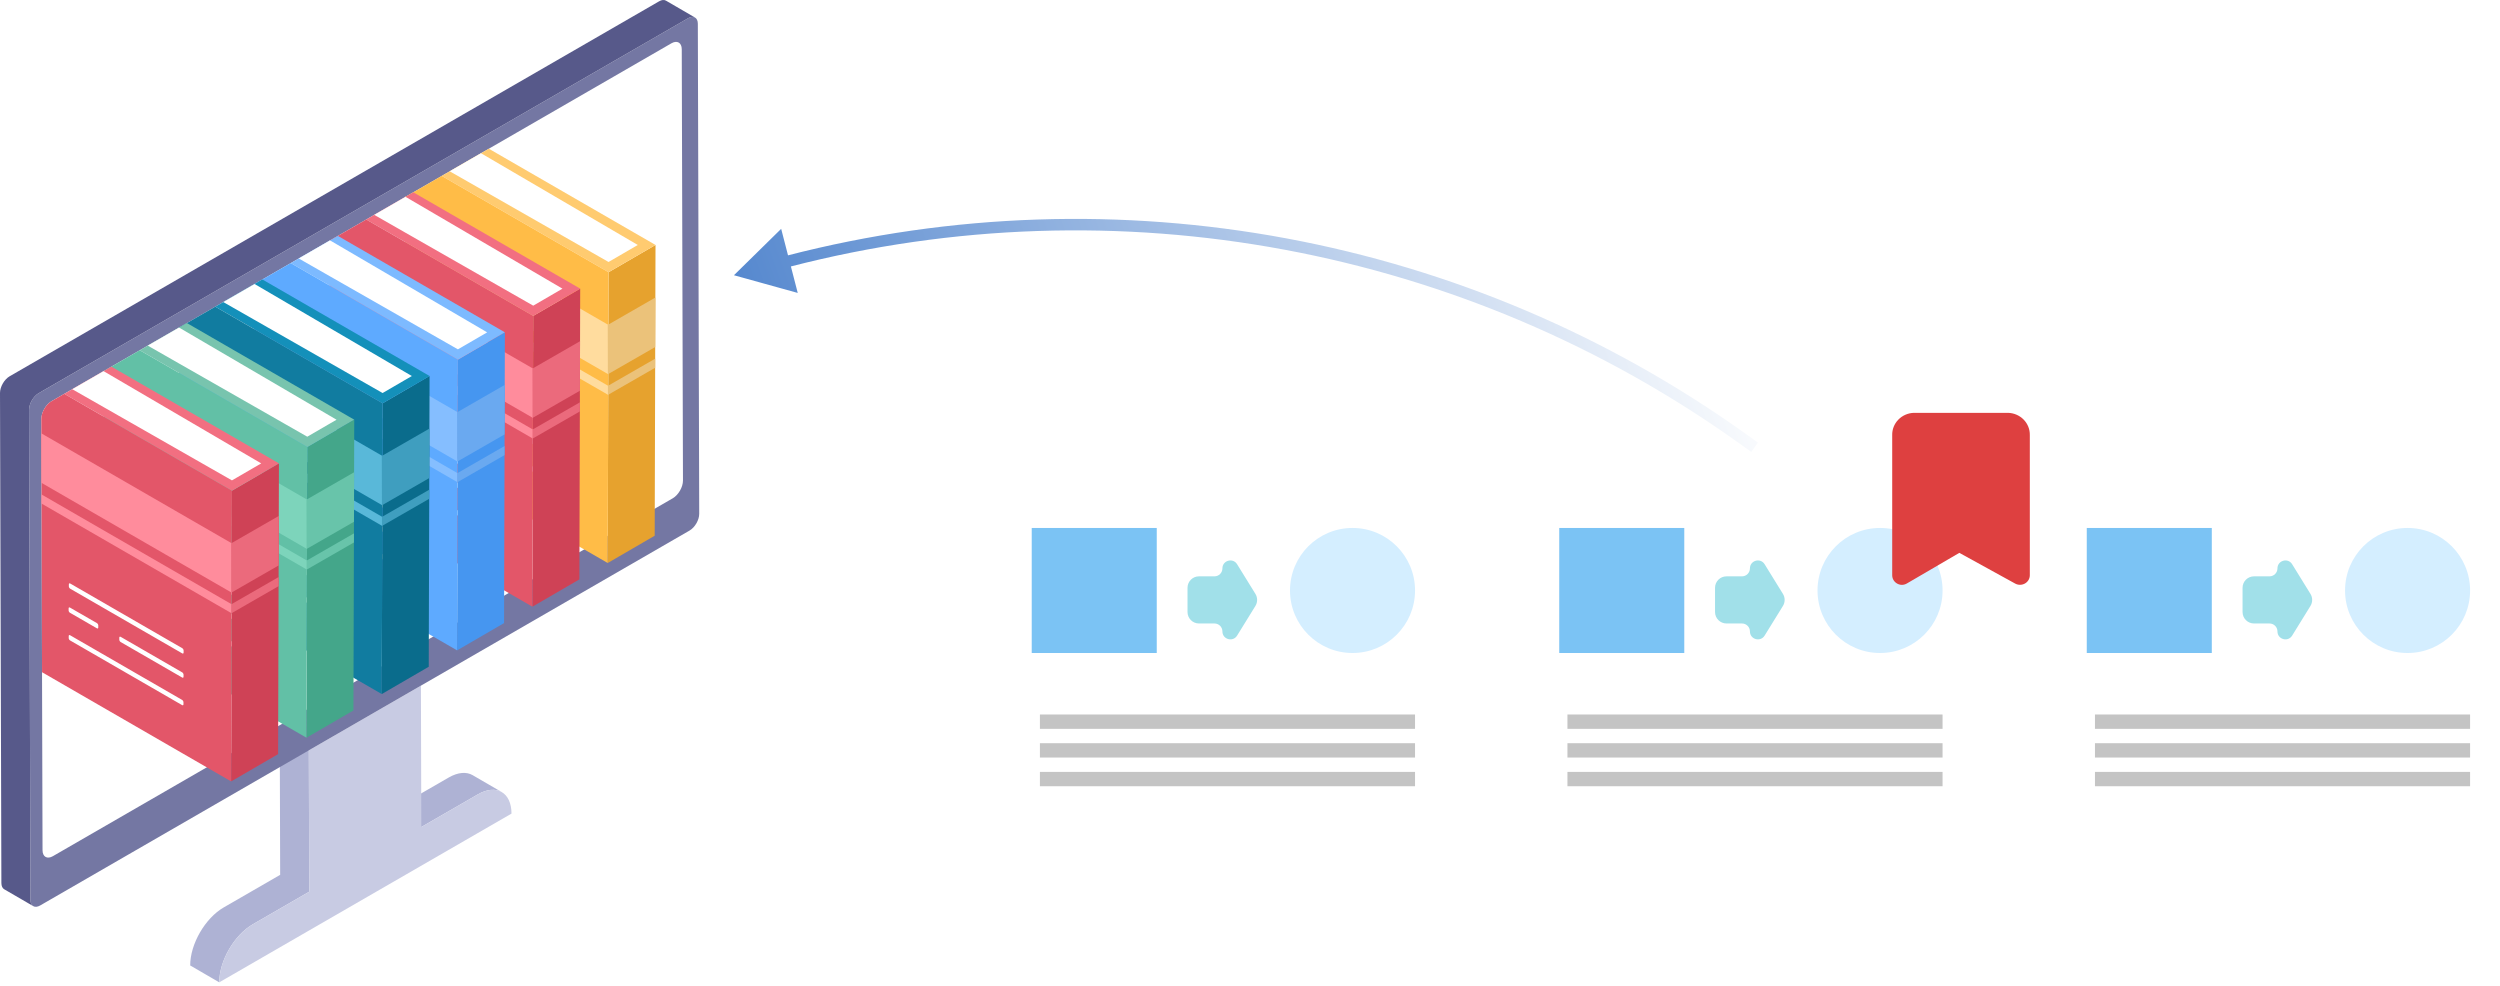 <svg width="218" height="86" viewBox="0 0 218 86" fill="none" xmlns="http://www.w3.org/2000/svg">
<g filter="url(#filter0_d_694_47009)">
<path d="M88 44C88 43.448 88.448 43 89 43H124C124.552 43 125 43.448 125 44V69.705C125 70.258 124.552 70.705 124 70.705H89C88.448 70.705 88 70.258 88 69.705V44Z" fill="white"/>
</g>
<rect x="89.966" y="46.039" width="10.903" height="10.903" fill="#7BC3F4"/>
<circle cx="117.94" cy="51.49" r="5.452" fill="#D4EEFF"/>
<path fill-rule="evenodd" clip-rule="evenodd" d="M106.594 55.06C106.594 55.757 107.509 56.017 107.875 55.424L109.472 52.838C109.671 52.516 109.671 52.109 109.472 51.787L107.875 49.201C107.509 48.607 106.594 48.867 106.594 49.565C106.594 49.947 106.284 50.257 105.902 50.257H104.551C103.998 50.257 103.551 50.704 103.551 51.257V53.368C103.551 53.92 103.998 54.368 104.551 54.368H105.902C106.284 54.368 106.594 54.678 106.594 55.06Z" fill="#A1E0E9"/>
<rect x="90.681" y="62.304" width="32.71" height="1.251" fill="#C4C4C4"/>
<rect x="90.681" y="64.807" width="32.71" height="1.251" fill="#C4C4C4"/>
<rect x="90.681" y="67.309" width="32.71" height="1.251" fill="#C4C4C4"/>
<g filter="url(#filter1_d_694_47009)">
<path d="M134 44C134 43.448 134.448 43 135 43H170C170.552 43 171 43.448 171 44V69.705C171 70.258 170.552 70.705 170 70.705H135C134.448 70.705 134 70.258 134 69.705V44Z" fill="white"/>
</g>
<rect x="135.966" y="46.039" width="10.903" height="10.903" fill="#7BC3F4"/>
<circle cx="163.94" cy="51.49" r="5.452" fill="#D4EEFF"/>
<path fill-rule="evenodd" clip-rule="evenodd" d="M152.594 55.06C152.594 55.757 153.509 56.017 153.875 55.424L155.472 52.838C155.671 52.516 155.671 52.109 155.472 51.787L153.875 49.201C153.509 48.607 152.594 48.867 152.594 49.565C152.594 49.947 152.284 50.257 151.902 50.257H150.551C149.998 50.257 149.551 50.704 149.551 51.257V53.368C149.551 53.92 149.998 54.368 150.551 54.368H151.902C152.284 54.368 152.594 54.678 152.594 55.06Z" fill="#A1E0E9"/>
<rect x="136.681" y="62.304" width="32.71" height="1.251" fill="#C4C4C4"/>
<rect x="136.681" y="64.807" width="32.71" height="1.251" fill="#C4C4C4"/>
<rect x="136.681" y="67.309" width="32.71" height="1.251" fill="#C4C4C4"/>
<g filter="url(#filter2_d_694_47009)">
<path d="M180 44C180 43.448 180.448 43 181 43H216C216.552 43 217 43.448 217 44V69.705C217 70.258 216.552 70.705 216 70.705H181C180.448 70.705 180 70.258 180 69.705V44Z" fill="white"/>
</g>
<rect x="181.966" y="46.039" width="10.903" height="10.903" fill="#7BC3F4"/>
<circle cx="209.94" cy="51.49" r="5.452" fill="#D4EEFF"/>
<path fill-rule="evenodd" clip-rule="evenodd" d="M198.594 55.06C198.594 55.757 199.509 56.017 199.875 55.424L201.472 52.838C201.671 52.516 201.671 52.109 201.472 51.787L199.875 49.201C199.509 48.607 198.594 48.867 198.594 49.565C198.594 49.947 198.284 50.257 197.902 50.257H196.551C195.998 50.257 195.551 50.704 195.551 51.257V53.368C195.551 53.92 195.998 54.368 196.551 54.368H197.902C198.284 54.368 198.594 54.678 198.594 55.06Z" fill="#A1E0E9"/>
<rect x="182.681" y="62.304" width="32.71" height="1.251" fill="#C4C4C4"/>
<rect x="182.681" y="64.807" width="32.71" height="1.251" fill="#C4C4C4"/>
<rect x="182.681" y="67.309" width="32.71" height="1.251" fill="#C4C4C4"/>
<path d="M165.858 51C165.71 51 165.566 50.962 165.438 50.892C165.305 50.819 165.195 50.714 165.118 50.587C165.041 50.459 165.001 50.314 165 50.167V37.942C164.989 37.442 165.18 36.958 165.533 36.594C165.886 36.231 166.372 36.017 166.886 36H175.114C175.628 36.017 176.114 36.231 176.467 36.594C176.82 36.958 177.011 37.442 177 37.942V50.167C176.999 50.312 176.959 50.455 176.883 50.581C176.808 50.706 176.701 50.811 176.571 50.883C176.441 50.956 176.293 50.995 176.142 50.995C175.992 50.995 175.844 50.956 175.714 50.883L170.854 48.208L166.286 50.875C166.157 50.953 166.009 50.996 165.858 51Z" fill="#DE4040"/>
<path d="M41.215 67.595C40.682 67.285 39.944 67.329 39.129 67.799L34.205 70.642L36.739 72.115L41.663 69.272C42.478 68.801 43.216 68.758 43.749 69.067L41.215 67.595ZM26.929 65.432L24.395 63.96L24.43 76.286L19.506 79.129C17.887 80.063 16.58 82.328 16.585 84.188L19.119 85.66C19.114 83.8 20.421 81.536 22.04 80.601L26.964 77.758L26.929 65.432Z" fill="#AEB2D4"/>
<path d="M41.663 69.272L36.739 72.114L36.704 59.788L26.929 65.432L26.964 77.758L22.04 80.601C20.421 81.536 19.114 83.8 19.119 85.66L44.603 70.946C44.598 69.087 43.282 68.337 41.663 69.272Z" fill="#C8CBE3"/>
<path d="M59.556 41.902C59.558 42.473 59.157 43.166 58.663 43.452L57.095 44.357L53 46.721L50.942 47.91L50.528 48.149L46.433 50.513L44.361 51.71L43.96 51.941L39.865 54.305L37.778 55.51L37.392 55.733L33.297 58.097L31.195 59.312L30.826 59.524L26.731 61.889L24.614 63.112L24.258 63.317L20.163 65.681L18.03 66.912L4.61 74.661C4.114 74.946 3.711 74.715 3.709 74.144L3.666 58.619L3.624 43.913L3.623 43.12L3.619 42.106L3.607 37.791L3.603 36.533C3.602 35.962 4.001 35.268 4.497 34.981L5.604 34.343L6.301 33.94L9.032 32.364L9.058 32.348L9.712 31.971L12.187 30.541L12.885 30.138L15.615 28.562L15.624 28.558L16.295 28.169L18.77 26.741L19.468 26.338L22.192 24.766L22.196 24.762L22.878 24.369L25.352 22.941L26.05 22.538L28.759 20.974L28.778 20.962L29.46 20.569L31.933 19.141L31.935 19.14L32.633 18.737L35.327 17.182L35.361 17.163L36.043 16.769L38.517 15.34L39.215 14.937L41.943 13.363L42.625 12.968L58.549 3.775C59.045 3.489 59.447 3.72 59.449 4.29L59.556 41.902Z" fill="white"/>
<path d="M60.851 2.07C60.85 1.535 60.471 1.319 60.004 1.588L3.375 34.283C2.909 34.553 2.532 35.205 2.533 35.739L2.655 78.475C2.656 79.011 3.035 79.227 3.501 78.958L26.928 65.432L36.704 59.788L60.131 46.263C60.597 45.993 60.974 45.341 60.972 44.806L60.851 2.07ZM58.662 43.453L4.61 74.66C4.114 74.946 3.711 74.716 3.709 74.144L3.603 36.533C3.601 35.962 4.001 35.268 4.497 34.982L58.549 3.775C59.044 3.489 59.447 3.719 59.449 4.29L59.555 41.902C59.557 42.473 59.157 43.167 58.662 43.453Z" fill="#7477A3"/>
<path d="M58.072 0.057C57.918 -0.032 57.706 -0.02 57.471 0.116L0.841 32.811C0.375 33.08 -0.001 33.733 4.26619e-06 34.267L0.121 77.003C0.122 77.269 0.216 77.456 0.367 77.544L2.901 79.016C2.749 78.928 2.655 78.741 2.655 78.475L2.534 35.739C2.532 35.205 2.909 34.553 3.375 34.283L60.005 1.588C60.239 1.453 60.452 1.44 60.605 1.529L58.072 0.057Z" fill="#57598A"/>
<path d="M57.161 21.361L57.148 25.945L57.135 30.261L57.133 31.275L57.131 32.067L57.089 46.714L52.994 49.094L53.035 34.422L53.038 33.63L53.04 32.615L53.053 28.3L53.066 23.74L57.161 21.361Z" fill="#E6A22E"/>
<path d="M57.16 21.36L53.065 23.74L38.517 15.339L39.215 14.937L41.943 13.363L42.625 12.968L57.16 21.36Z" fill="#FFCB70"/>
<path d="M55.615 21.362L53.065 22.845L39.215 14.937L41.943 13.362L55.615 21.362Z" fill="white"/>
<path d="M53.065 23.74L53.052 28.301V28.334L53.039 32.616V32.635L53.038 33.63V33.647L53.035 34.422V34.437L52.999 46.721L52.993 49.094L50.942 47.91L50.53 47.673L46.447 45.315L43.984 43.892L40.338 41.788L39.902 41.536L39.875 41.52L37.437 40.113L35.264 38.858V38.587L35.267 37.759V37.576L35.269 37.306L35.279 34.053L35.28 33.275V33.156L35.282 32.42L35.285 31.789V31.532L35.287 31L35.29 29.989L35.293 28.681L35.296 27.817L35.301 25.687L35.304 24.781L35.306 24.201L35.308 23.944L35.309 23.411L35.311 22.4L35.314 21.092V21.091L35.317 20.271L35.324 18.099L35.327 17.182V17.141L35.361 17.162L36.042 16.769L38.517 15.339L53.065 23.74Z" fill="#FFBC47"/>
<path d="M53.053 28.334L53.04 32.635L35.311 22.4L35.324 18.099L53.053 28.334Z" fill="#FFDC9E"/>
<path d="M53.038 33.647L53.035 34.436L35.307 24.201L35.309 23.411L53.038 33.647Z" fill="#FFDC9E"/>
<path d="M57.148 25.945L57.135 30.261L53.04 32.615L53.006 32.635L52.994 28.335L53.053 28.3L57.148 25.945Z" fill="#EBC27A"/>
<path d="M57.133 31.275L57.131 32.067L53.035 34.422L53.011 34.436L53.008 33.647L53.038 33.63L57.133 31.275Z" fill="#EBC27A"/>
<path d="M48.73 37.931L38.959 32.289C38.894 32.252 38.841 32.161 38.842 32.086L38.842 31.904C38.842 31.829 38.895 31.799 38.96 31.837L48.731 37.478C48.796 37.516 48.848 37.606 48.848 37.681L48.848 37.863C48.847 37.938 48.795 37.968 48.73 37.931ZM38.947 36.347L48.718 41.988C48.783 42.026 48.836 42.117 48.835 42.191L48.835 42.373C48.835 42.448 48.782 42.478 48.717 42.441L38.946 36.799C38.881 36.762 38.828 36.671 38.829 36.596L38.829 36.414C38.829 36.34 38.882 36.309 38.947 36.347ZM48.724 40.037L43.358 36.939C43.293 36.901 43.24 36.81 43.24 36.736L43.241 36.553C43.241 36.479 43.294 36.449 43.359 36.486L48.725 39.584C48.79 39.622 48.842 39.713 48.842 39.788L48.842 39.97C48.842 40.044 48.789 40.074 48.724 40.037ZM38.939 33.934L41.291 35.292C41.355 35.329 41.407 35.42 41.407 35.495L41.407 35.677C41.406 35.751 41.354 35.782 41.289 35.744L38.937 34.386C38.872 34.349 38.82 34.258 38.82 34.183L38.82 34.001C38.821 33.927 38.874 33.897 38.939 33.934Z" fill="white"/>
<path d="M50.593 25.17L50.58 29.754L50.568 34.07L50.566 35.084L50.563 35.876L50.521 50.523L46.426 52.903L46.468 38.231L46.47 37.439L46.473 36.424L46.485 32.11L46.498 27.549L50.593 25.17Z" fill="#CF4256"/>
<path d="M50.594 25.17L49.087 26.044V26.046L46.499 27.549L35.314 21.092L31.933 19.141L31.934 19.139L32.632 18.736L35.327 17.181V17.141L35.36 17.162L36.042 16.769L50.594 25.17Z" fill="#F26F81"/>
<path d="M49.047 25.171L48.314 25.598L46.497 26.654L35.317 20.27L32.633 18.736L35.327 17.181V17.141L35.361 17.162L49.047 25.171Z" fill="white"/>
<path d="M46.499 27.548V27.55L46.494 28.856L46.491 29.867V29.868L46.489 30.658L46.484 32.11V32.144L46.473 36.175V36.627L46.47 37.439V37.456L46.468 38.232V38.282L46.467 38.734L46.462 40.686L46.46 41.138L46.447 45.315L46.433 50.513L46.427 52.903L44.361 51.71L43.962 51.479L39.879 49.123L37.416 47.7L33.773 45.596L33.335 45.343L33.306 45.327L30.87 43.921L28.698 42.666V42.396L28.701 41.568V41.385L28.703 41.116L28.712 37.863L28.714 37.085V36.966L28.715 36.229L28.719 35.599V35.342L28.72 34.808L28.723 33.797L28.727 32.491L28.73 31.627L28.735 29.496L28.738 28.591L28.739 28.01V27.753L28.741 27.221L28.744 26.21L28.748 24.902L28.749 24.08L28.756 21.907L28.759 20.974V20.951L28.778 20.962L29.46 20.569L31.933 19.141L31.934 19.139L35.314 21.091V21.092L46.499 27.548Z" fill="#E35669"/>
<path d="M46.485 32.144L46.473 36.444L28.744 26.209L28.756 21.908L46.485 32.144Z" fill="#FF8C9C"/>
<path d="M46.47 37.456L46.468 38.245L28.739 28.01L28.741 27.22L46.47 37.456Z" fill="#FF8C9C"/>
<path d="M50.58 29.754L50.568 34.07L46.473 36.424L46.439 36.444L46.426 32.144L46.485 32.109L50.58 29.754Z" fill="#EB6A7C"/>
<path d="M50.566 35.084L50.563 35.876L46.468 38.231L46.443 38.245L46.441 37.456L46.47 37.439L50.566 35.084Z" fill="#EB6A7C"/>
<path d="M42.162 41.74L32.391 36.098C32.326 36.061 32.274 35.97 32.274 35.895L32.275 35.713C32.275 35.639 32.328 35.609 32.393 35.646L42.164 41.287C42.229 41.325 42.281 41.416 42.281 41.49L42.28 41.672C42.28 41.747 42.227 41.777 42.162 41.74ZM32.38 40.156L42.151 45.797C42.216 45.835 42.268 45.925 42.268 46L42.268 46.182C42.267 46.257 42.215 46.287 42.15 46.249L32.379 40.608C32.314 40.571 32.261 40.48 32.261 40.405L32.262 40.223C32.262 40.149 32.315 40.118 32.38 40.156ZM42.156 43.846L36.79 40.748C36.725 40.71 36.673 40.619 36.673 40.545L36.674 40.363C36.674 40.288 36.727 40.258 36.792 40.295L42.158 43.394C42.223 43.431 42.275 43.522 42.275 43.597L42.275 43.779C42.274 43.853 42.221 43.883 42.156 43.846ZM32.371 37.743L34.723 39.101C34.788 39.139 34.84 39.229 34.84 39.304L34.839 39.486C34.839 39.561 34.786 39.591 34.722 39.554L32.37 38.196C32.305 38.158 32.252 38.067 32.253 37.993L32.253 37.81C32.253 37.736 32.306 37.706 32.371 37.743Z" fill="white"/>
<path d="M44.026 28.979L44.013 33.563L44 37.879L43.998 38.893L43.996 39.685L43.954 54.332L39.859 56.712L39.9 42.04L39.903 41.248L39.905 40.233L39.917 35.919L39.931 31.358L44.026 28.979Z" fill="#4696F0"/>
<path d="M44.026 28.978L43.804 29.108H43.803L42.518 29.854L39.931 31.358L35.293 28.681L28.748 24.902L25.352 22.941L26.05 22.538L28.759 20.974V20.951L28.778 20.962L29.46 20.569L35.308 23.944L44.026 28.978Z" fill="#7DBAFF"/>
<path d="M42.481 28.981L41.746 29.408L39.929 30.462L35.296 27.817L28.749 24.08L26.05 22.538L28.759 20.974V20.951L28.778 20.962L35.304 24.781L42.481 28.981Z" fill="white"/>
<path d="M39.931 31.358L39.928 32.396V32.666L39.926 32.848L39.924 33.676L39.923 34.466V34.503L39.921 34.955L39.918 35.918V35.952L39.915 36.905L39.913 37.358L39.905 39.985V40.437L39.903 41.248V41.265L39.902 41.536L39.9 42.04V42.09L39.899 42.542L39.894 44.494L39.892 44.946L39.879 49.123L39.865 54.305L39.858 56.712L37.777 55.51L37.394 55.289L33.313 52.933L30.85 51.51L27.205 49.406L26.767 49.152L26.738 49.136L24.302 47.73L22.13 46.476V46.206L22.133 45.378V45.195L22.134 44.925L22.144 41.673V41.671L22.146 40.893V40.776L22.147 40.039L22.151 39.407V39.15L22.152 38.617L22.155 37.606L22.159 36.298L22.162 35.435L22.167 33.306L22.17 32.399L22.171 31.818L22.173 31.563L22.174 31.029L22.176 30.018L22.179 28.71L22.183 27.888L22.189 25.717L22.192 24.766V24.761L22.195 24.762L22.877 24.369L25.352 22.941L28.747 24.902L35.293 28.681L39.931 31.358Z" fill="#5EAAFF"/>
<path d="M39.917 35.953L39.905 40.253L22.176 30.018L22.189 25.717L39.917 35.953Z" fill="#85BEFF"/>
<path d="M39.903 41.265L39.901 42.054L22.172 31.819L22.174 31.029L39.903 41.265Z" fill="#85BEFF"/>
<path d="M44.013 33.563L44 37.879L39.905 40.233L39.871 40.253L39.859 35.953L39.917 35.919L44.013 33.563Z" fill="#6AA9F0"/>
<path d="M43.998 38.893L43.996 39.685L39.9 42.041L39.876 42.054L39.873 41.265L39.903 41.248L43.998 38.893Z" fill="#6AA9F0"/>
<path d="M35.595 45.549L25.824 39.907C25.759 39.87 25.706 39.779 25.706 39.704L25.707 39.522C25.707 39.448 25.76 39.418 25.825 39.455L35.596 45.096C35.661 45.134 35.714 45.225 35.713 45.299L35.713 45.481C35.712 45.556 35.66 45.586 35.595 45.549ZM25.812 43.965L35.583 49.606C35.648 49.644 35.7 49.734 35.7 49.809L35.7 49.991C35.7 50.066 35.647 50.096 35.582 50.059L25.811 44.417C25.746 44.38 25.693 44.289 25.694 44.214L25.694 44.032C25.694 43.958 25.747 43.928 25.812 43.965ZM35.589 47.655L30.223 44.557C30.158 44.519 30.105 44.428 30.105 44.354L30.106 44.172C30.106 44.097 30.159 44.067 30.224 44.104L35.59 47.203C35.655 47.24 35.707 47.331 35.707 47.406L35.707 47.588C35.706 47.662 35.654 47.693 35.589 47.655ZM25.803 41.552L28.155 42.91C28.22 42.948 28.272 43.038 28.272 43.113L28.271 43.295C28.271 43.37 28.218 43.4 28.154 43.363L25.802 42.005C25.737 41.967 25.685 41.876 25.685 41.802L25.685 41.62C25.686 41.545 25.738 41.515 25.803 41.552Z" fill="white"/>
<path d="M37.459 32.788L37.445 37.372L37.433 41.688L37.431 42.702L37.428 43.494L37.386 58.141L33.291 60.521L33.333 45.849L33.336 45.057L33.338 44.042L33.35 39.728L33.363 35.167L37.459 32.788Z" fill="#0A6C8C"/>
<path d="M37.458 32.787L37.236 32.916L35.953 33.662L35.279 34.053L33.363 35.167L28.727 32.49L22.18 28.71L18.77 26.741L19.468 26.338L22.192 24.765V24.761L22.196 24.762L22.878 24.369L28.74 27.753L35.285 31.532L37.458 32.787Z" fill="#1490BA"/>
<path d="M35.913 32.789L35.28 33.156L35.179 33.216L33.363 34.272L28.73 31.627L22.183 27.888L19.468 26.338L22.192 24.765V24.761L22.195 24.762L28.738 28.591L35.282 32.42L35.913 32.789Z" fill="white"/>
<path d="M33.363 35.167L33.36 36.204V36.474L33.358 36.656L33.356 37.484L33.355 38.276V38.311L33.353 38.763L33.35 39.728V39.761L33.347 40.715L33.345 41.167L33.342 42.315L33.339 43.791V43.793L33.337 44.025V44.245L33.336 45.057V45.343L33.334 45.85V45.9L33.332 46.352V46.602L33.328 48.303L33.326 48.756L33.313 52.933L33.297 58.097L33.291 60.522L31.195 59.312L30.827 59.1L26.745 56.743L24.282 55.319L20.636 53.215L20.199 52.964L20.172 52.947L15.562 50.285V50.014L15.565 49.186V49.003L15.566 48.733L15.578 44.704L15.583 43.217L15.584 42.427L15.587 41.416L15.592 40.108L15.594 39.245L15.6 37.114L15.603 36.209L15.605 35.628V35.373L15.607 34.838L15.608 33.827L15.611 32.52V32.518L15.615 31.698L15.621 29.527L15.624 28.569V28.558L16.295 28.169L18.77 26.741L22.18 28.71L28.727 32.491L33.363 35.167Z" fill="#117CA0"/>
<path d="M33.35 39.762L33.338 44.062L15.609 33.827L15.621 29.526L33.35 39.762Z" fill="#59B8D9"/>
<path d="M33.336 45.074L33.333 45.863L15.604 35.628L15.607 34.838L33.336 45.074Z" fill="#59B8D9"/>
<path d="M37.445 37.372L37.433 41.688L33.338 44.042L33.304 44.062L33.291 39.762L33.35 39.728L37.445 37.372Z" fill="#3F9EBF"/>
<path d="M37.431 42.702L37.428 43.494L33.333 45.849L33.308 45.863L33.306 45.074L33.335 45.057L37.431 42.702Z" fill="#3F9EBF"/>
<path d="M29.027 49.358L19.256 43.716C19.191 43.679 19.139 43.588 19.139 43.513L19.14 43.331C19.14 43.257 19.193 43.227 19.258 43.264L29.029 48.905C29.093 48.943 29.146 49.033 29.146 49.108L29.145 49.29C29.145 49.365 29.092 49.395 29.027 49.358ZM19.245 47.774L29.016 53.415C29.081 53.453 29.133 53.544 29.133 53.618L29.132 53.8C29.132 53.875 29.079 53.905 29.014 53.868L19.243 48.227C19.178 48.189 19.126 48.098 19.126 48.023L19.127 47.841C19.127 47.767 19.18 47.736 19.245 47.774ZM29.021 51.464L23.655 48.366C23.59 48.328 23.538 48.237 23.538 48.163L23.538 47.981C23.539 47.906 23.591 47.876 23.656 47.913L29.022 51.011C29.087 51.049 29.14 51.14 29.14 51.215L29.139 51.397C29.139 51.471 29.086 51.501 29.021 51.464ZM19.236 45.361L21.588 46.719C21.652 46.757 21.705 46.847 21.704 46.922L21.704 47.104C21.704 47.179 21.651 47.209 21.587 47.172L19.235 45.814C19.17 45.776 19.117 45.685 19.117 45.611L19.118 45.429C19.118 45.354 19.171 45.324 19.236 45.361Z" fill="white"/>
<path d="M30.891 36.597L30.878 41.181L30.865 45.497L30.863 46.511L30.861 47.303L30.819 61.95L26.724 64.33L26.765 49.659L26.768 48.866L26.77 47.851L26.783 43.537L26.796 38.976L30.891 36.597Z" fill="#44A68A"/>
<path d="M30.891 36.597L30.67 36.725L29.384 37.471V37.473L28.712 37.863L26.796 38.977L22.159 36.298L15.611 32.519V32.518L12.187 30.541L12.885 30.138L15.614 28.562L15.624 28.557L16.295 28.169L22.173 31.563L28.718 35.342L30.891 36.597Z" fill="#78C4AE"/>
<path d="M29.346 36.599L28.714 36.966L28.611 37.025L26.795 38.081L22.162 35.435L15.615 31.698L12.885 30.138L15.615 28.562L15.624 28.569L28.715 36.229L29.346 36.599Z" fill="white"/>
<path d="M26.796 38.975V38.977L26.793 40.013V40.285L26.791 40.466L26.79 41.295L26.788 42.085V42.12L26.787 42.573L26.784 43.537V43.571L26.78 44.524L26.779 44.975L26.775 46.126L26.772 47.602L26.771 47.833V48.055L26.767 48.866V49.152L26.766 49.659V49.709L26.764 50.161L26.759 52.113L26.758 52.565L26.745 56.742L26.73 61.889L26.724 64.329L24.614 63.111L24.259 62.906L20.177 60.55L8.995 54.093L8.998 52.995L9 52.543L9.016 47.026V47.024L9.018 46.235L9.021 45.224L9.032 40.923L9.037 39.437L9.039 38.648L9.042 37.637L9.045 36.329L9.048 35.507L9.055 33.334L9.058 32.378V32.348L9.713 31.971L12.187 30.541L15.611 32.518V32.519L22.159 36.298L26.796 38.975Z" fill="#62C0A6"/>
<path d="M26.783 43.571L26.77 47.871L9.041 37.636L9.054 33.335L26.783 43.571Z" fill="#7DD4BB"/>
<path d="M26.768 48.883L26.765 49.672L9.037 39.437L9.039 38.647L26.768 48.883Z" fill="#7DD4BB"/>
<path d="M30.878 41.181L30.865 45.497L26.77 47.851L26.736 47.871L26.724 43.571L26.783 43.536L30.878 41.181Z" fill="#68C4AA"/>
<path d="M30.863 46.511L30.861 47.303L26.765 49.658L26.741 49.672L26.738 48.883L26.768 48.866L30.863 46.511Z" fill="#68C4AA"/>
<path d="M22.46 53.167L12.689 47.526C12.624 47.488 12.571 47.397 12.572 47.322L12.572 47.14C12.572 47.066 12.625 47.035 12.69 47.073L22.461 52.714C22.526 52.752 22.579 52.843 22.578 52.917L22.578 53.099C22.578 53.174 22.525 53.204 22.46 53.167ZM12.677 51.583L22.448 57.224C22.513 57.262 22.566 57.353 22.565 57.427L22.565 57.609C22.564 57.684 22.512 57.714 22.447 57.677L12.676 52.035C12.611 51.998 12.558 51.907 12.559 51.832L12.559 51.65C12.559 51.576 12.612 51.546 12.677 51.583ZM22.454 55.273L17.088 52.175C17.023 52.137 16.97 52.047 16.97 51.972L16.971 51.79C16.971 51.715 17.024 51.685 17.089 51.722L22.455 54.821C22.52 54.858 22.573 54.949 22.572 55.024L22.572 55.206C22.572 55.281 22.519 55.311 22.454 55.273ZM12.669 49.17L15.021 50.528C15.085 50.566 15.137 50.656 15.137 50.731L15.137 50.913C15.136 50.988 15.084 51.018 15.019 50.981L12.667 49.623C12.602 49.585 12.55 49.494 12.55 49.42L12.55 49.238C12.551 49.163 12.604 49.133 12.669 49.17Z" fill="white"/>
<path d="M24.323 40.406L24.31 44.99L24.298 49.306L24.296 50.32L24.293 51.112L24.251 65.759L20.156 68.139L20.198 53.467L20.2 52.675L20.203 51.66L20.215 47.346L20.228 42.785L24.323 40.406Z" fill="#CF4256"/>
<path d="M24.323 40.405L24.102 40.533L22.818 41.281H22.817L22.144 41.671L20.228 42.785L15.592 40.108L9.045 36.329L5.604 34.342L6.301 33.94L9.032 32.364L9.058 32.348L9.712 31.971L15.605 35.373L22.151 39.15L24.323 40.405Z" fill="#F26F81"/>
<path d="M22.778 40.408L22.146 40.776L22.043 40.835L20.226 41.889L15.594 39.245L9.048 35.507L6.301 33.94L9.032 32.364L9.058 32.378L15.603 36.209L22.147 40.039L22.778 40.408Z" fill="white"/>
<path d="M20.228 42.785L20.225 43.823V44.093L20.223 44.276L20.222 45.104L20.22 45.893V45.93L20.218 46.383L20.215 47.345V47.381L20.212 48.332L20.21 48.785L20.207 49.788L20.204 51.41L20.202 51.66V51.862L20.201 52.675V52.692L20.198 53.467V53.517L20.196 53.969L20.191 55.921L20.189 56.373L20.177 60.55L20.162 65.681L20.156 68.139L18.029 66.912L3.666 58.618L3.624 43.913L3.622 43.12L3.619 42.106L3.606 37.791L3.603 36.533C3.601 35.962 4.001 35.268 4.497 34.981L5.604 34.342L9.044 36.329L15.591 40.108L20.228 42.785Z" fill="#E35669"/>
<path d="M20.215 47.38L20.212 48.332L20.21 48.785L20.207 49.788L20.204 51.41L20.202 51.66V51.679L20.186 51.67L20.169 51.66L15.565 49.003L12.572 47.275L9.021 45.224L3.619 42.106L3.606 37.791L9.032 40.923L15.578 44.704L20.185 47.363L20.215 47.38Z" fill="#FF8C9C"/>
<path d="M20.201 52.692L20.198 53.467V53.482L20.185 53.475L20.174 53.467L3.624 43.913L3.623 43.12L20.185 52.684L20.201 52.692Z" fill="#FF8C9C"/>
<path d="M24.31 44.99L24.298 49.306L20.203 51.66L20.169 51.68L20.156 47.38L20.215 47.346L24.31 44.99Z" fill="#EB6A7C"/>
<path d="M24.296 50.32L24.293 51.112L20.198 53.468L20.173 53.481L20.171 52.692L20.2 52.675L24.296 50.32Z" fill="#EB6A7C"/>
<path d="M15.892 56.976L6.121 51.335C6.056 51.297 6.004 51.206 6.004 51.132L6.005 50.949C6.005 50.875 6.058 50.845 6.123 50.882L15.894 56.523C15.959 56.561 16.011 56.652 16.011 56.726L16.01 56.908C16.01 56.983 15.957 57.013 15.892 56.976ZM6.11 55.392L15.881 61.033C15.946 61.071 15.998 61.162 15.998 61.236L15.998 61.419C15.997 61.493 15.944 61.523 15.879 61.486L6.108 55.844C6.044 55.807 5.991 55.716 5.991 55.641L5.992 55.459C5.992 55.385 6.045 55.355 6.11 55.392ZM15.886 59.082L10.52 55.984C10.455 55.946 10.403 55.855 10.403 55.781L10.403 55.599C10.404 55.524 10.456 55.494 10.521 55.531L15.888 58.63C15.953 58.667 16.005 58.758 16.005 58.833L16.004 59.015C16.004 59.09 15.951 59.12 15.886 59.082ZM6.101 52.98L8.453 54.337C8.518 54.374 8.57 54.465 8.57 54.54L8.569 54.722C8.569 54.797 8.516 54.827 8.452 54.79L6.1 53.432C6.035 53.394 5.983 53.303 5.983 53.229L5.983 53.047C5.983 52.972 6.036 52.942 6.101 52.98Z" fill="white"/>
<path d="M64 24L69.563 25.544L68.118 19.954L64 24ZM153.291 38.593L152.282 37.871L151.7 38.684L152.709 39.407L153.291 38.593ZM68.63 22.287L68.232 22.39L68.482 23.358L68.881 23.255L68.63 22.287ZM152.282 37.871C128.082 20.546 97.446 14.839 68.63 22.287L68.881 23.255C97.41 15.881 127.74 21.532 151.7 38.684L152.282 37.871Z" fill="url(#paint0_linear_694_47009)"/>
<defs>
<filter id="filter0_d_694_47009" x="87" y="42" width="39" height="29.705" filterUnits="userSpaceOnUse" color-interpolation-filters="sRGB">
<feFlood flood-opacity="0" result="BackgroundImageFix"/>
<feColorMatrix in="SourceAlpha" type="matrix" values="0 0 0 0 0 0 0 0 0 0 0 0 0 0 0 0 0 0 127 0" result="hardAlpha"/>
<feOffset/>
<feGaussianBlur stdDeviation="0.5"/>
<feComposite in2="hardAlpha" operator="out"/>
<feColorMatrix type="matrix" values="0 0 0 0 0 0 0 0 0 0.604 0 0 0 0 0.976 0 0 0 1 0"/>
<feBlend mode="normal" in2="BackgroundImageFix" result="effect1_dropShadow_694_47009"/>
<feBlend mode="normal" in="SourceGraphic" in2="effect1_dropShadow_694_47009" result="shape"/>
</filter>
<filter id="filter1_d_694_47009" x="133" y="42" width="39" height="29.705" filterUnits="userSpaceOnUse" color-interpolation-filters="sRGB">
<feFlood flood-opacity="0" result="BackgroundImageFix"/>
<feColorMatrix in="SourceAlpha" type="matrix" values="0 0 0 0 0 0 0 0 0 0 0 0 0 0 0 0 0 0 127 0" result="hardAlpha"/>
<feOffset/>
<feGaussianBlur stdDeviation="0.5"/>
<feComposite in2="hardAlpha" operator="out"/>
<feColorMatrix type="matrix" values="0 0 0 0 0 0 0 0 0 0.604 0 0 0 0 0.976 0 0 0 1 0"/>
<feBlend mode="normal" in2="BackgroundImageFix" result="effect1_dropShadow_694_47009"/>
<feBlend mode="normal" in="SourceGraphic" in2="effect1_dropShadow_694_47009" result="shape"/>
</filter>
<filter id="filter2_d_694_47009" x="179" y="42" width="39" height="29.705" filterUnits="userSpaceOnUse" color-interpolation-filters="sRGB">
<feFlood flood-opacity="0" result="BackgroundImageFix"/>
<feColorMatrix in="SourceAlpha" type="matrix" values="0 0 0 0 0 0 0 0 0 0 0 0 0 0 0 0 0 0 127 0" result="hardAlpha"/>
<feOffset/>
<feGaussianBlur stdDeviation="0.5"/>
<feComposite in2="hardAlpha" operator="out"/>
<feColorMatrix type="matrix" values="0 0 0 0 0 0 0 0 0 0.604 0 0 0 0 0.976 0 0 0 1 0"/>
<feBlend mode="normal" in2="BackgroundImageFix" result="effect1_dropShadow_694_47009"/>
<feBlend mode="normal" in="SourceGraphic" in2="effect1_dropShadow_694_47009" result="shape"/>
</filter>
<linearGradient id="paint0_linear_694_47009" x1="40.999" y1="82.974" x2="157.366" y2="41.06" gradientUnits="userSpaceOnUse">
<stop stop-color="#004CB6"/>
<stop offset="1" stop-color="white"/>
</linearGradient>
</defs>
</svg>

